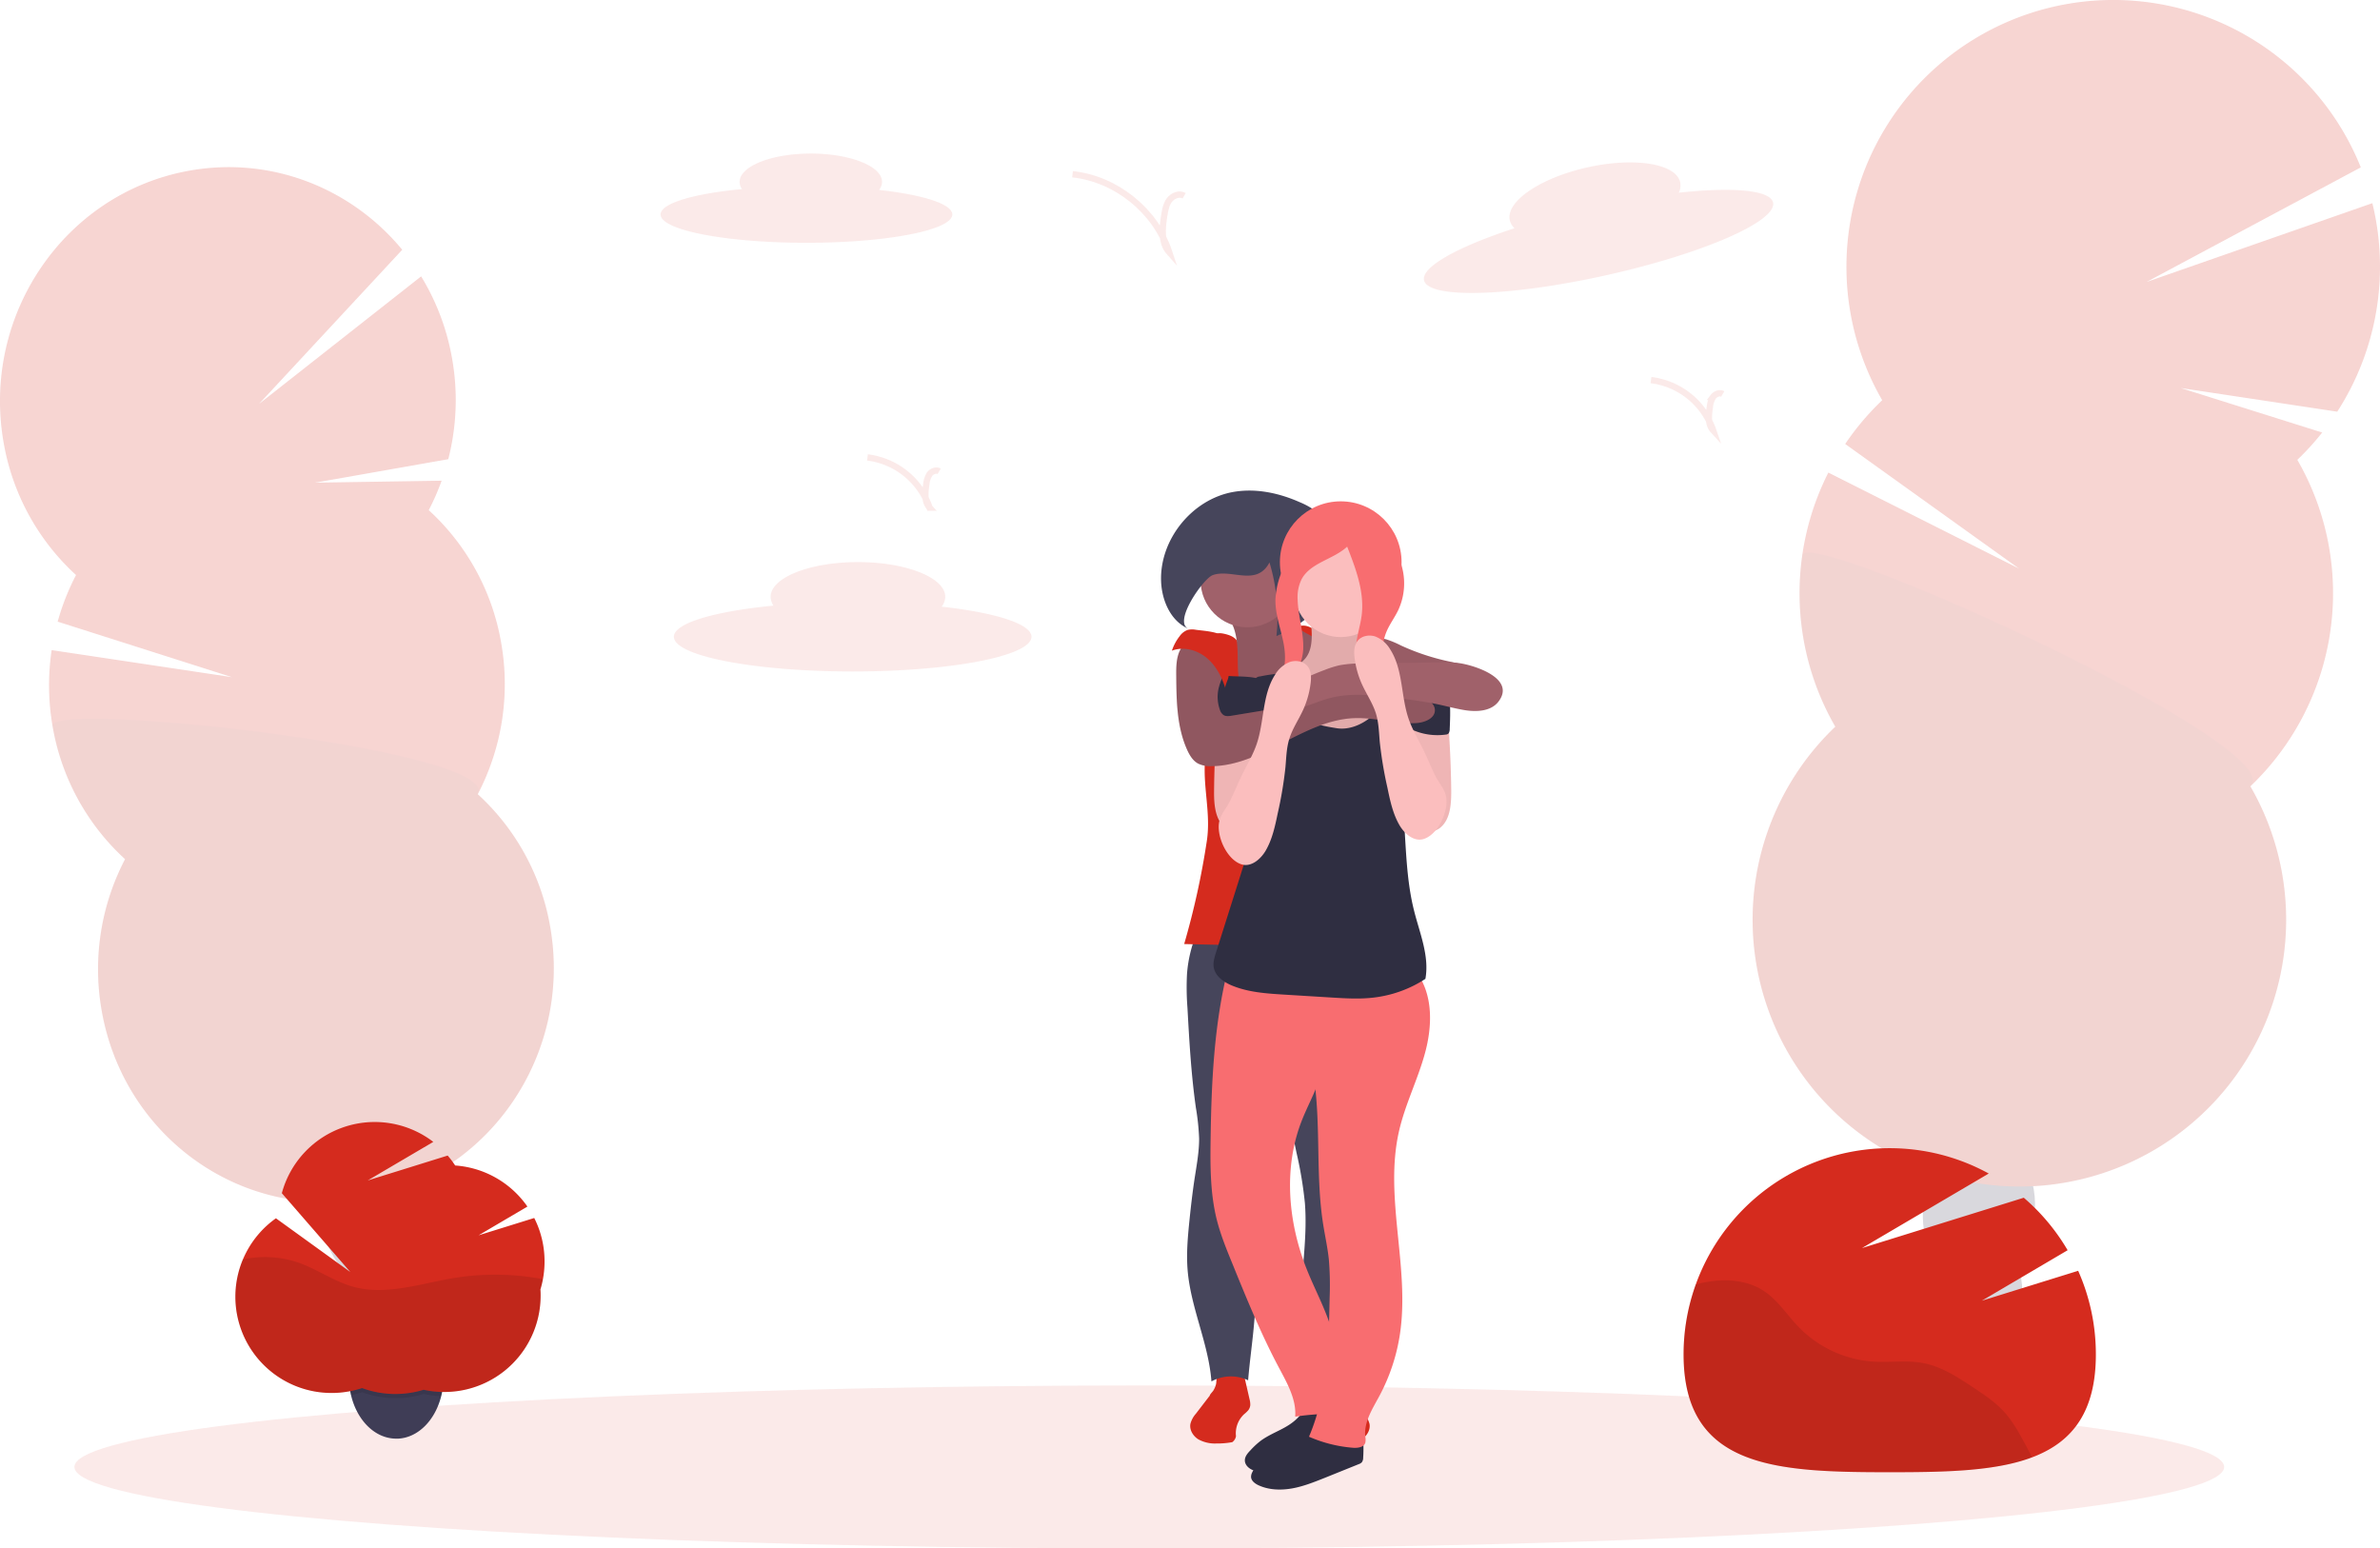 <svg id="a03d7526-57a9-40c8-b764-b3f4fde3bd30" data-name="Layer 1" xmlns="http://www.w3.org/2000/svg" width="1131.46" height="736.12" viewBox="0 0 1131.46 736.12"><title>buddies</title><g opacity="0.2"><path d="M200.73,739.41a40.64,40.64,0,0,0,1.75,6.64q21.32-6.85,43.07-13c-.09-.59-.18-1.22-.29-1.83a36.88,36.88,0,0,0-7.78-17.37c-5.29-6.32-12.45-9.7-19.63-8.38s-12.76,7-15.61,14.84A37.47,37.47,0,0,0,200.73,739.41Z" transform="translate(-34.27 -81.94)" fill="#3f3d56"/><ellipse cx="216.71" cy="698.82" rx="22.64" ry="30.29" transform="translate(-140.76 -39.51) rotate(-8.99)" fill="#3f3d56"/><ellipse cx="210.41" cy="662.35" rx="22.64" ry="30.29" transform="translate(-135.14 -40.94) rotate(-8.99)" fill="#3f3d56"/><ellipse cx="204.12" cy="625.88" rx="22.64" ry="30.29" transform="translate(-129.52 -42.38) rotate(-8.99)" fill="#3f3d56"/><ellipse cx="197.82" cy="589.41" rx="22.64" ry="30.29" transform="translate(-123.9 -43.81) rotate(-8.99)" fill="#3f3d56"/><path d="M238.09,324.46a111.4,111.4,0,0,0,6.13-14l-60.2.94,63.36-11.17a113.07,113.07,0,0,0,1.88-47.46,111.82,111.82,0,0,0-14.78-39.44L157.37,274l68.12-73.33c-24.08-29.19-62.3-44.76-101.74-37.5C64.84,174,25.53,231.72,35.94,292a110.75,110.75,0,0,0,34.48,63.3,113.24,113.24,0,0,0-8.73,22.16l82.92,26.41L58.83,391a113.28,113.28,0,0,0,.42,36.07,110.81,110.81,0,0,0,34.48,63.31,112.93,112.93,0,0,0-11.17,71.71c10.41,60.3,66.6,100.4,125.51,89.55s98.22-68.52,87.81-128.83a110.81,110.81,0,0,0-34.48-63.31,112.93,112.93,0,0,0,11.17-71.71A110.78,110.78,0,0,0,238.09,324.46Z" transform="translate(-34.27 -81.94)" fill="#D52B1E"/><path d="M59.25,427.05a110.81,110.81,0,0,0,34.48,63.31,112.93,112.93,0,0,0-11.17,71.71c10.41,60.3,66.6,100.4,125.51,89.55s98.22-68.52,87.81-128.83a110.81,110.81,0,0,0-34.48-63.31C272.49,438.27,57.13,414.79,59.25,427.05Z" transform="translate(-34.27 -81.94)" opacity="0.1"/></g><path d="M402,369.85a7.54,7.54,0,0,1-1.36-4.2c0-9.11,18.58-16.5,41.5-16.5s41.5,7.39,41.5,16.5a7.82,7.82,0,0,1-1.72,4.69c25.52,2.84,42.72,8.18,42.72,14.31,0,9.11-38.06,16.5-85,16.5s-85-7.39-85-16.5C354.66,378.16,374,372.55,402,369.85Z" transform="translate(-34.27 -81.94)" fill="#D52B1E" opacity="0.1"/><g opacity="0.2"><path d="M936.75,737.37a46.72,46.72,0,0,0-.43,7.86q26.14.42,52.5,1.76c.12-.68.25-1.39.35-2.1a41.78,41.78,0,0,0-2.45-21.73c-3.62-8.82-10.37-15.13-18.82-16.35s-16.69,2.94-22.64,10.36A41.66,41.66,0,0,0,936.75,737.37Z" transform="translate(-34.27 -81.94)" fill="#3f3d56"/><ellipse cx="969" cy="699.19" rx="34.66" ry="26.48" transform="translate(104.81 1476.94) rotate(-81.82)" fill="#3f3d56"/><ellipse cx="975.02" cy="657.27" rx="34.66" ry="26.48" transform="translate(151.48 1446.94) rotate(-81.82)" fill="#3f3d56"/><ellipse cx="981.05" cy="615.34" rx="34.66" ry="26.48" transform="translate(198.15 1416.94) rotate(-81.82)" fill="#3f3d56"/><ellipse cx="987.07" cy="573.41" rx="34.66" ry="26.48" transform="translate(244.82 1386.94) rotate(-81.82)" fill="#3f3d56"/><path d="M1126.41,300.56a126.55,126.55,0,0,0,11.83-13L1071,266.4l74.4,11.25a127.08,127.08,0,0,0,16.69-99.12L1054.72,216l101.88-54.5a126.83,126.83,0,1,0-227.52,110.7A126.53,126.53,0,0,0,911.48,293l82.71,59.28-90.71-45.68a126.9,126.9,0,0,0,3.3,120.79,126.82,126.82,0,1,0,197.33,28.36,126.85,126.85,0,0,0,22.3-155.23Z" transform="translate(-34.27 -81.94)" fill="#D52B1E"/><path d="M891.07,346a126.24,126.24,0,0,0,15.71,81.47,126.82,126.82,0,1,0,197.33,28.36C1124,436.85,893.09,331.87,891.07,346Z" transform="translate(-34.27 -81.94)" opacity="0.1"/></g><ellipse cx="546.38" cy="697.37" rx="511" ry="38.75" fill="#D52B1E" opacity="0.1"/><path d="M387,171.83a6.23,6.23,0,0,1-1.11-3.43c0-7.44,15.16-13.46,33.85-13.46s33.86,6,33.86,13.46a6.37,6.37,0,0,1-1.39,3.82C473,174.55,487,178.9,487,183.9c0,7.43-31.05,13.46-69.34,13.46s-69.35-6-69.35-13.46C348.31,178.6,364.06,174,387,171.83Z" transform="translate(-34.27 -81.94)" fill="#D52B1E" opacity="0.1"/><path d="M754.27,190.44a7.49,7.49,0,0,1-2.24-3.8c-2-8.9,14.54-20.15,36.91-25.13s42.12-1.82,44.1,7.08a7.84,7.84,0,0,1-.65,4.95c25.52-2.77,43.47-1.3,44.8,4.68,2,8.89-33.56,24.38-79.38,34.58s-84.57,11.28-86.55,2.38C709.85,208.85,727.47,199.18,754.27,190.44Z" transform="translate(-34.27 -81.94)" fill="#D52B1E" opacity="0.1"/><path d="M597.23,175c-2.33-1.35-5.48-.06-7.08,2.11s-2,5-2.45,7.63c-.89,5.91-1.54,12.7,2.45,17.16-6.52-19.77-25.27-34.92-46-37.13" transform="translate(-34.27 -81.94)" fill="none" stroke="#D52B1E" stroke-miterlimit="10" stroke-width="3" opacity="0.1"/><path d="M853.26,269.25c-1.5-.87-3.52,0-4.55,1.36a10.83,10.83,0,0,0-1.58,4.9c-.57,3.81-1,8.17,1.58,11a35.86,35.86,0,0,0-29.55-23.87" transform="translate(-34.27 -81.94)" fill="none" stroke="#D52B1E" stroke-miterlimit="10" stroke-width="3" opacity="0.1"/><path d="M480.76,306c-1.5-.86-3.52,0-4.55,1.36a10.83,10.83,0,0,0-1.58,4.91c-.57,3.8-1,8.16,1.58,11a35.88,35.88,0,0,0-29.55-23.87" transform="translate(-34.27 -81.94)" fill="none" stroke="#D52B1E" stroke-miterlimit="10" stroke-width="3" opacity="0.1"/><path d="M685.2,384.94a31.21,31.21,0,0,1,8.12.94,47.09,47.09,0,0,1,6.89,2.88A107.86,107.86,0,0,0,723,396.35c3.85.83,7.89,1.52,11.08,3.83s5.19,6.85,3.29,10.3a8,8,0,0,1-6,3.7,20.2,20.2,0,0,1-7.24-.65,97.49,97.49,0,0,1-24.06-8.94,13.39,13.39,0,0,0-3.54-1.49,13.56,13.56,0,0,0-4.12,0,75,75,0,0,1-15,0c-2.5-.25-5.19-.72-7-2.51-2.79-2.82-2.87-9.81-.6-13.05C672.53,383.83,681.27,384.9,685.2,384.94Z" transform="translate(-34.27 -81.94)" fill="#a0616a"/><path d="M685.2,384.94a31.21,31.21,0,0,1,8.12.94,47.09,47.09,0,0,1,6.89,2.88A107.86,107.86,0,0,0,723,396.35c3.85.83,7.89,1.52,11.08,3.83s5.19,6.85,3.29,10.3a8,8,0,0,1-6,3.7,20.2,20.2,0,0,1-7.24-.65,97.49,97.49,0,0,1-24.06-8.94,13.39,13.39,0,0,0-3.54-1.49,13.56,13.56,0,0,0-4.12,0,75,75,0,0,1-15,0c-2.5-.25-5.19-.72-7-2.51-2.79-2.82-2.87-9.81-.6-13.05C672.53,383.83,681.27,384.9,685.2,384.94Z" transform="translate(-34.27 -81.94)" opacity="0.05"/><path d="M609.4,745.4,602.8,754a11.7,11.7,0,0,0-2.61,4.86c-.51,2.89,1.32,5.82,3.82,7.35a16.35,16.35,0,0,0,8.47,1.95,40.41,40.41,0,0,0,7.6-.63,4.36,4.36,0,0,0,1.78-2.84,12.37,12.37,0,0,1,3.93-10.51,15.11,15.11,0,0,0,1.92-1.83,4.59,4.59,0,0,0,.95-2.46,9.66,9.66,0,0,0-.34-2.72l-2.73-11.93a1.25,1.25,0,0,0-.34-.73,1.27,1.27,0,0,0-.86-.2l-7.38.11c-1.53,0-3-.09-3.87,1.38-.72,1.25-.48,3-.81,4.34a10,10,0,0,1-1.25,2.88C610.78,743.53,609.4,744.86,609.4,745.4Z" transform="translate(-34.27 -81.94)" fill="#D52B1E"/><path d="M676.14,745.4l6.6,8.61a11.7,11.7,0,0,1,2.61,4.86c.51,2.89-1.32,5.82-3.82,7.35a16.35,16.35,0,0,1-8.47,1.95,40.41,40.41,0,0,1-7.6-.63,4.36,4.36,0,0,1-1.78-2.84,12.37,12.37,0,0,0-3.93-10.51,15.11,15.11,0,0,1-1.92-1.83,4.59,4.59,0,0,1-1-2.46,9.31,9.31,0,0,1,.34-2.72L660,735.25a1.25,1.25,0,0,1,.34-.73,1.27,1.27,0,0,1,.86-.2l7.38.11c1.53,0,3-.09,3.87,1.38.72,1.25.48,3,.81,4.34a10,10,0,0,0,1.25,2.88C674.76,743.53,676.14,744.86,676.14,745.4Z" transform="translate(-34.27 -81.94)" fill="#D52B1E"/><path d="M603.74,524.34a62.1,62.1,0,0,0-5.17,20.7,123.64,123.64,0,0,0,.21,15.87c.88,15.87,1.77,31.77,4,47.52a113.41,113.41,0,0,1,1.56,14.8c0,6.4-1.19,12.73-2.17,19.06-1,6.66-1.78,13.37-2.46,20.08-.78,7.74-1.48,15.53-.85,23.29,1.45,18,10,35,11.33,53a19.13,19.13,0,0,1,17.44-.55c.75-9.28,2.18-18.81,2.93-28.09a135,135,0,0,0,.64-13.93c-.3-13.32-4.52-26.37-4.38-39.69.07-6.92,1.31-13.75,2.55-20.55,3.2-17.53,6.42-35.13,12.13-52,3.23,15.43,5.9,30.61,9.12,46a190,190,0,0,1,4,24c1.13,14.26-1,28.56-1.84,42.84s-.46,29.09,5.31,42.19a16.84,16.84,0,0,1,17.33-1.39c-.75-23.44-2.43-46.91,3-69.71,1.93-8,4.61-15.88,7-23.78,5.82-19,3.36-45.79,6.12-65.48.94-6.71,1.7-13.5,1.14-20.25-1-11.9.74-15.75-4.22-26.61-1-2.26-2.11-4.59-4-6.25-3.21-2.91-7.95-3.18-12.29-3.25C649.59,521.86,626.35,522.65,603.74,524.34Z" transform="translate(-34.27 -81.94)" fill="#46455b"/><path d="M638.92,411.58c-2.66.45-5.62.84-7.87-.66s-3-4.24-3.23-6.83c-.42-4.06,0-8.43-2.06-11.94-.65-1.09-1.52-2-2.14-3.14-.46-.82-.78-1.71-1.31-2.49-1.37-2-3.89-2.82-6.25-3.33-1.44-.31-3.15-.48-4.16.58a5.29,5.29,0,0,0-1,2.68c-1.17,5.61-5.12,10.26-6.83,15.72-1.22,3.91-1.25,8.07-1.27,12.16a54.36,54.36,0,0,0,.9,12.49c1.21,5.27,4,10.33,3.51,15.71-1.23,13.34,2.79,25.89.8,39.13a377.19,377.19,0,0,1-10.78,49.06q47.5,1.31,95-.14c-2.19-6.61-6.71-12.15-9.88-18.35-5.37-10.46-6.76-22.55-6.43-34.3s2.27-23.4,3.2-35.12a203.25,203.25,0,0,0-2.47-51.43,9.22,9.22,0,0,0-1.49-4.21c-2.43-3.12-7.31-2.11-11.07-3.32-3.49-1.12-6.26-4.3-9.92-4.5-4.69-.27-8.16,4.63-8.89,9.27s.28,9.43-.4,14.08S643.56,410.79,638.92,411.58Z" transform="translate(-34.27 -81.94)" fill="#D52B1E"/><path d="M619.41,377.34c2.2,3.94,2.91,8.54,3.15,13s0,9,.56,13.51c.58,4.91,2,10,.44,14.68,9.63-.42,19-3.31,27.86-7.14s17.26-8.59,25.84-13a9.11,9.11,0,0,1-5.34-2.69c-1.48-1.39-2.7-3-4.12-4.48-4.07-4.14-9.56-6.48-14.58-9.41s-9.94-6.92-11.4-12.54a2.37,2.37,0,0,0-.79-1.49,2.17,2.17,0,0,0-1.73,0q-6.42,1.85-12.76,3.94-3.13,1-6.24,2.12C617.43,374.9,618.13,375.05,619.41,377.34Z" transform="translate(-34.27 -81.94)" fill="#a0616a"/><path d="M619.41,377.34c2.2,3.94,2.91,8.54,3.15,13s0,9,.56,13.51c.58,4.91,2,10,.44,14.68,9.63-.42,19-3.31,27.86-7.14s17.26-8.59,25.84-13a9.11,9.11,0,0,1-5.34-2.69c-1.48-1.39-2.7-3-4.12-4.48-4.07-4.14-9.56-6.48-14.58-9.41s-9.94-6.92-11.4-12.54a2.37,2.37,0,0,0-.79-1.49,2.17,2.17,0,0,0-1.73,0q-6.42,1.85-12.76,3.94-3.13,1-6.24,2.12C617.43,374.9,618.13,375.05,619.41,377.34Z" transform="translate(-34.27 -81.94)" opacity="0.1"/><circle cx="592.99" cy="275.99" r="22.22" fill="#a0616a"/><path d="M637.78,349.32a88.35,88.35,0,0,1,3.32,35c11.1-4.7,21.37-12.49,26.48-23.4s4-25.17-4.7-33.53A37,37,0,0,0,652,320.6c-9.9-4.38-21-6.69-31.65-4.75-19.4,3.55-34.74,22.55-34.1,42.26.3,9.2,4.5,19.07,13,22.73-7.47-3.23,7.14-23.89,11.52-25.48C619.6,352.13,631.66,361,637.78,349.32Z" transform="translate(-34.27 -81.94)" fill="#46455b"/><circle cx="637.39" cy="267.25" r="28.92" fill="#f86d70"/><path d="M633.72,766.79a36.74,36.74,0,0,0-4.94,4.56c-1.27,1.32-2.62,2.82-2.7,4.65-.13,2.93,3,5,5.93,5.41,6.58,1.05,12.91-2.42,19.3-4.3,5.32-1.57,11-2.11,15.83-4.89a4.79,4.79,0,0,0,2-1.83,5.24,5.24,0,0,0,.36-2.55c-.19-6.05-.84-13.8-3.77-19.19-5.49.94-10.27,2.7-14,6.79C646.43,761.16,639.82,762.41,633.72,766.79Z" transform="translate(-34.27 -81.94)" fill="#2f2e41"/><path d="M618,542.63c-6.6,26.48-7.83,54-8.21,81.29-.18,12.65-.15,25.46,2.91,37.73,1.79,7.13,4.57,14,7.34,20.75,6.91,17,13.84,34,22.45,50.12,3.82,7.19,8.11,14.75,7.53,22.88a121.15,121.15,0,0,1,20.14-1.33A89.53,89.53,0,0,0,666.35,711c-3-8.76-7.39-17-10.82-25.6-8.94-22.42-11.21-48.18-2.42-70.65,2.34-6,5.42-11.66,7.66-17.69,6.38-17.17,5.6-36,4.73-54.35C649.09,539.48,634.53,540.47,618,542.63Z" transform="translate(-34.27 -81.94)" fill="#f86d70"/><path d="M640.41,773.08c-4.19,2.24-8.83,4.53-10.85,8.84a4.65,4.65,0,0,0-.53,2.18c.11,1.84,1.86,3.13,3.53,3.91,4.93,2.28,10.62,2.46,16,1.5s10.43-3,15.47-5L680.17,778a3.69,3.69,0,0,0,1.52-.91,3.63,3.63,0,0,0,.64-2.2,69.24,69.24,0,0,0-.75-15.49c-6.32.1-15.1-.93-21.17,1C653.45,762.75,647,769.57,640.41,773.08Z" transform="translate(-34.27 -81.94)" fill="#2f2e41"/><path d="M659.07,595.26c3.15,22.74.66,46,4.23,68.68.87,5.55,2.11,11.06,2.7,16.65a146.69,146.69,0,0,1,.39,18.16c-.46,22.45-1,45.53-9.82,66.19a64.87,64.87,0,0,0,20.76,5.24c2.32.19,5.26-.15,6-2.35a6.82,6.82,0,0,0,0-2.88c-.74-6.87,3.37-13.18,6.64-19.27A90.92,90.92,0,0,0,699.83,716c4.73-31.93-7.67-65-.43-96.47,2.92-12.69,8.92-24.47,12.33-37s3.9-26.93-3.5-37.64a9.46,9.46,0,0,0-3.56-3.41,11,11,0,0,0-3.7-.79,171.89,171.89,0,0,0-27.51-.29c-5.37.37-19.67-.32-22.93,4.75s1.78,17.29,3,22.5C655.54,576.79,657.78,585.94,659.07,595.26Z" transform="translate(-34.27 -81.94)" fill="#f86d70"/><path d="M657.74,380c.34,5.22.39,11-2.94,15-3,3.6-7.94,4.93-11.25,8.21-3.76,3.71-4.84,9.64-3.37,14.71A21.9,21.9,0,0,0,649.9,430a40.84,40.84,0,0,0,14.88,5.12,17.66,17.66,0,0,0,14.55-2.74,81.13,81.13,0,0,0,21.15-18c1.8-2.17,3.58-4.75,3.25-7.54a1.83,1.83,0,0,0-.41-1.07,2.48,2.48,0,0,0-1.27-.52c-4.6-1.06-7.56-5.41-10-9.45A35,35,0,0,1,687.9,387c-1.85-6.79.29-14.31-2.22-20.89a2.74,2.74,0,0,0-1.13-1.56,3,3,0,0,0-1.26-.24,174.74,174.74,0,0,0-22.42.56c-3.25.28-5.13.31-4.52,3.95A109.88,109.88,0,0,1,657.74,380Z" transform="translate(-34.27 -81.94)" fill="#fbbebe"/><path d="M657.74,380c.34,5.22.39,11-2.94,15-3,3.6-7.94,4.93-11.25,8.21-3.76,3.71-4.84,9.64-3.37,14.71A21.9,21.9,0,0,0,649.9,430a40.84,40.84,0,0,0,14.88,5.12,17.66,17.66,0,0,0,14.55-2.74,81.13,81.13,0,0,0,21.15-18c1.8-2.17,3.58-4.75,3.25-7.54a1.83,1.83,0,0,0-.41-1.07,2.48,2.48,0,0,0-1.27-.52c-4.6-1.06-7.56-5.41-10-9.45A35,35,0,0,1,687.9,387c-1.85-6.79.29-14.31-2.22-20.89a2.74,2.74,0,0,0-1.13-1.56,3,3,0,0,0-1.26-.24,174.74,174.74,0,0,0-22.42.56c-3.25.28-5.13.31-4.52,3.95A109.88,109.88,0,0,1,657.74,380Z" transform="translate(-34.27 -81.94)" opacity="0.1"/><circle cx="637.39" cy="280.64" r="22.22" fill="#fbbebe"/><path d="M669.63,428.11c-4.2-.68-8.48-1.38-12.31-3.26s-7.2-5.12-8.19-9.27c-.56-2.38-.3-4.89-.66-7.31s-1.57-5-3.89-5.8a8.14,8.14,0,0,0-3.58-.18,74.09,74.09,0,0,0-7.69,1.22,3.06,3.06,0,0,0-2.85,3.94c.51,16,3.82,31.91,2.95,47.9-.83,15.48-5.55,30.46-10.23,45.24l-10.86,34.3c-.7,2.22-1.4,4.53-1.05,6.82.66,4.26,4.74,7.11,8.72,8.76,7.8,3.22,16.41,3.78,24.83,4.3l22.45,1.38c6.75.41,13.54.83,20.26,0a57,57,0,0,0,24.38-8.87c2-11-2.83-22-5.5-32.86-2.77-11.2-3.47-22.79-4.16-34.3-.27-4.53-.53-9.12.35-13.57.67-3.36,2-6.57,2.79-9.9,1.58-6.44,1.27-13.18,1.43-19.81a138.06,138.06,0,0,1,1.76-18.94c.54-3.26,1.18-6.63.28-9.81s-3.91-6-7.16-5.5c-4.09.67-5.61,5.57-7.27,9.38C690.39,421.3,679.64,429.74,669.63,428.11Z" transform="translate(-34.27 -81.94)" fill="#2f2e41"/><path d="M614,421.64a48.55,48.55,0,0,0-1.65,11.27q-.8,12.63-.9,25.3c-.06,6.45.52,13.93,5.8,17.64a10.63,10.63,0,0,0,14.38-2.68c3.61-5.4,1.41-12.57-.07-18.91a72.44,72.44,0,0,1-.27-31.63c1-4.44,6.84-20.6-3.27-16.67C621.41,408.52,616,415,614,421.64Z" transform="translate(-34.27 -81.94)" fill="#fbbebe"/><path d="M614,423.25a48.47,48.47,0,0,0-1.65,11.27q-.8,12.63-.9,25.29c-.06,6.46.52,13.94,5.8,17.65a10.65,10.65,0,0,0,14.38-2.68c3.61-5.41,1.41-12.58-.07-18.91a72.49,72.49,0,0,1-.27-31.64c1-4.44,6.84-20.59-3.27-16.66C621.41,410.12,616,416.62,614,423.25Z" transform="translate(-34.27 -81.94)" opacity="0.05"/><path d="M721.63,421.64a48,48,0,0,1,1.65,11.27q.79,12.63.91,25.3c0,6.45-.52,13.93-5.8,17.64A10.62,10.62,0,0,1,704,473.17c-3.62-5.4-1.41-12.57.06-18.91a72.44,72.44,0,0,0,.28-31.63c-1-4.44-6.85-20.6,3.26-16.67C714.19,408.52,719.59,415,721.63,421.64Z" transform="translate(-34.27 -81.94)" fill="#fbbebe"/><path d="M721.63,421.64a48,48,0,0,1,1.65,11.27q.79,12.63.91,25.3c0,6.45-.52,13.93-5.8,17.64A10.62,10.62,0,0,1,704,473.17c-3.62-5.4-1.41-12.57.06-18.91a72.44,72.44,0,0,0,.28-31.63c-1-4.44-6.85-20.6,3.26-16.67C714.19,408.52,719.59,415,721.63,421.64Z" transform="translate(-34.27 -81.94)" opacity="0.05"/><path d="M717.51,401.65a2.84,2.84,0,0,1,2.06.24,4.58,4.58,0,0,1,1.4,2c3.14,7.15,2.87,16.17,2.5,24.57a4,4,0,0,1-.44,2,1.8,1.8,0,0,1-1.35.68,29.18,29.18,0,0,1-16.43-2.47,9.46,9.46,0,0,1-3-2c-3.12-3.33-6-16.58-2.89-21.21C702.22,401.19,713.37,402.23,717.51,401.65Z" transform="translate(-34.27 -81.94)" fill="#2f2e41"/><path d="M618.09,403.25a3,3,0,0,0-2.05.22,4.43,4.43,0,0,0-1.41,1.94c-3.14,6.76-2.87,15.3-2.5,23.25a3.77,3.77,0,0,0,.44,1.91,1.81,1.81,0,0,0,1.35.64,30.53,30.53,0,0,0,16.43-2.34,9.24,9.24,0,0,0,3-1.91c3.12-3.15,6-15.7,2.89-20.08C633.39,402.81,622.23,403.8,618.09,403.25Z" transform="translate(-34.27 -81.94)" fill="#2f2e41"/><path d="M680.15,327.19c-6.22-1.78-13.48-.16-19.37,2.51-4.38,2-7.5,6-10.07,10.06a83.53,83.53,0,0,0-6.8,13.28,40.18,40.18,0,0,0-3.29,13.72c-.18,7,2.45,13.81,3.81,20.72s1.16,14.87-3.68,20c7.88-.44,12.8-9.24,13.08-17.12s-2.47-15.61-2.66-23.5a19.23,19.23,0,0,1,1.88-9.56c4.25-7.93,15.07-9.37,21.67-15.49,4.11,10.48,8.29,21.51,6.89,32.68-.74,5.82-3,11.49-2.66,17.34a20.59,20.59,0,0,0,15.93,18.49c-2.57-9.08-5.11-19-1.61-27.73,1.47-3.67,3.91-6.87,5.64-10.42a30.12,30.12,0,0,0-1.78-29c-5.51-8.49-15.25-16.88-25.37-16.54" transform="translate(-34.27 -81.94)" fill="#f86d70"/><path d="M595.52,390.55c-2.09,3.82-2.1,8.39-2.06,12.75.1,11.91.29,24.21,5.17,35.07,1.17,2.59,2.71,5.19,5.2,6.55a13.06,13.06,0,0,0,6.4,1.24c24.14-.16,43.89-22,68-22.83,9.81-.35,19.52,2.86,29.33,2.34,4-.22,9-2.24,8.85-6.26-.12-3.1-3.35-5.06-6.27-6.11-8.77-3.15-18.28-3.39-27.6-3.47a46.45,46.45,0,0,0-10.61.72c-3.89.86-7.49,2.66-11.25,4a90.6,90.6,0,0,1-15.14,3.39l-25.66,4.23c-1.36.22-2.86.42-4-.33a4.92,4.92,0,0,1-1.73-2.61,18.26,18.26,0,0,1-.57-10c1.06-4.62,3.93-9.17,2.73-13.76C614.06,386.86,600.45,381.53,595.52,390.55Z" transform="translate(-34.27 -81.94)" fill="#a0616a"/><path d="M595.52,390.55c-2.09,3.82-2.1,8.39-2.06,12.75.1,11.91.29,24.21,5.17,35.07,1.17,2.59,2.71,5.19,5.2,6.55a13.06,13.06,0,0,0,6.4,1.24c24.14-.16,43.89-22,68-22.83,9.81-.35,19.52,2.86,29.33,2.34,4-.22,9-2.24,8.85-6.26-.12-3.1-3.35-5.06-6.27-6.11-8.77-3.15-18.28-3.39-27.6-3.47a46.45,46.45,0,0,0-10.61.72c-3.89.86-7.49,2.66-11.25,4a90.6,90.6,0,0,1-15.14,3.39l-25.66,4.23c-1.36.22-2.86.42-4-.33a4.92,4.92,0,0,1-1.73-2.61,18.26,18.26,0,0,1-.57-10c1.06-4.62,3.93-9.17,2.73-13.76C614.06,386.86,600.45,381.53,595.52,390.55Z" transform="translate(-34.27 -81.94)" opacity="0.1"/><path d="M602.7,381.32a9.05,9.05,0,0,0-3.88.1,8,8,0,0,0-3.72,2.93,22.34,22.34,0,0,0-3.7,6.92c5.42-2.08,11.8-.42,16.31,3.24s7.34,9,9.07,14.57c-.28-.87,1.18-3.83,1.4-4.83a42.47,42.47,0,0,0,.86-5.48,38.33,38.33,0,0,0-.43-10.8C617.43,382.23,607.56,382,602.7,381.32Z" transform="translate(-34.27 -81.94)" fill="#D52B1E"/><path d="M728.05,397.19a55.88,55.88,0,0,0-9.06-.36l-37,.51a56.31,56.31,0,0,0-10.86.85,48.07,48.07,0,0,0-7.11,2.24,118.16,118.16,0,0,0-17.3,8.05c-4.1,2.37-8.42,5.75-8.65,10.47,4.65,1.56,9.78.88,14.49-.49s9.21-3.43,14-4.67c10.38-2.69,21.32-1.36,32,0,6.55.83,13.11,1.67,19.57,3.05,4.13.89,8.22,2,12.39,2.68,5.68.92,12.4.63,16-3.88C755.17,404.63,735.71,398.32,728.05,397.19Z" transform="translate(-34.27 -81.94)" fill="#a0616a"/><path d="M711,480.82c-4.53,1.35-9-2.47-11.39-6.56-3.15-5.41-4.47-11.66-5.74-17.79a189.91,189.91,0,0,1-3.65-21.82c-.39-4.48-.48-9-1.78-13.36-1.48-4.88-4.44-9.17-6.57-13.8a43.33,43.33,0,0,1-3.62-12.76c-.34-2.74-.34-5.75,1.32-8,1.89-2.52,5.59-3.2,8.57-2.19a14.21,14.21,0,0,1,7,6.05c6.19,9.6,5.07,22.1,8.74,32.92,1.6,4.7,4.09,9,6.35,13.47,2.35,4.59,4.21,9.4,6.52,14,1.43,2.87,3.8,5.48,4.73,8.57C723.58,466.5,718.25,478.65,711,480.82Z" transform="translate(-34.27 -81.94)" fill="#fbbebe"/><path d="M624.59,492.87c4.53,1.35,9-2.47,11.4-6.56,3.14-5.41,4.46-11.66,5.73-17.79a190.1,190.1,0,0,0,3.65-21.81c.4-4.49.48-9.06,1.79-13.37,1.47-4.88,4.43-9.17,6.56-13.8a43.25,43.25,0,0,0,3.62-12.76c.34-2.73.35-5.75-1.31-7.95-1.9-2.52-5.59-3.2-8.58-2.19a14.21,14.21,0,0,0-7,6.05c-6.19,9.6-5.07,22.1-8.74,32.92-1.59,4.7-4.09,9-6.35,13.47-2.35,4.59-4.21,9.4-6.52,14-1.43,2.87-3.8,5.48-4.72,8.57C612,478.55,617.35,490.7,624.59,492.87Z" transform="translate(-34.27 -81.94)" fill="#fbbebe"/><path d="M245.15,736.43a37,37,0,0,1-.8,7.76c-.1.48-.21.95-.32,1.41-2.84,11.39-10.85,19.72-20.41,20.25-.32,0-.64,0-1,0-10.11,0-18.66-8.72-21.48-20.73-.08-.32-.15-.64-.22-1a37,37,0,0,1-.8-7.76c0-16.27,10.07-29.45,22.5-29.45S245.15,720.16,245.15,736.43Z" transform="translate(-34.27 -81.94)" fill="#3f3d56"/><path d="M245.15,736.43a37,37,0,0,1-.8,7.76c-.1.48-.21.95-.32,1.41-.34,0-.67,0-1,0a45.76,45.76,0,0,1-7.36-1,44.92,44.92,0,0,1-6.56,1.5,45.87,45.87,0,0,1-5.14.48l-1.74,0a46.41,46.41,0,0,1-6.16-.41,45.17,45.17,0,0,1-9.67-2.4,45.56,45.56,0,0,1-5.22,1.4c-.08-.32-.15-.64-.22-1a37,37,0,0,1-.8-7.76c0-16.27,10.07-29.45,22.5-29.45S245.15,720.16,245.15,736.43Z" transform="translate(-34.27 -81.94)" opacity="0.1"/><path d="M293.15,681.57a45.54,45.54,0,0,0-4.9-20.61l-26.46,8.23L285,655.53A45.73,45.73,0,0,0,250.66,636a45.65,45.65,0,0,0-3.57-4.72l-38,11.83,31.17-18.33a45.73,45.73,0,0,0-72,24.39l32.55,37.47-35.36-25.54a45.74,45.74,0,0,0,40.93,80.7,45.92,45.92,0,0,0,29.28.81,45.78,45.78,0,0,0,55.62-44.66c0-1,0-2-.1-3A45.63,45.63,0,0,0,293.15,681.57Z" transform="translate(-34.27 -81.94)" fill="#D52B1E"/><path d="M292.36,690.05a121.9,121.9,0,0,0-42.34-.54c-15.89,2.63-32.13,8.41-47.67,4.19-9.12-2.48-17-8.22-25.91-11.41a49.18,49.18,0,0,0-26.75-1.6,45.76,45.76,0,0,0,56.69,61.06,45.92,45.92,0,0,0,29.28.81,45.78,45.78,0,0,0,55.62-44.66c0-1,0-2-.1-3A45.19,45.19,0,0,0,292.36,690.05Z" transform="translate(-34.27 -81.94)" opacity="0.1"/><path d="M976.45,700.28l40.78-24a98.35,98.35,0,0,0-20.85-24.95l-76.93,23.93,60.28-35.44a98,98,0,0,0-145.08,86c0,54.12,43.88,56,98,56s98-1.88,98-56a97.65,97.65,0,0,0-8.41-39.76Z" transform="translate(-34.27 -81.94)" fill="#D52B1E"/><path d="M986.83,752.89c-4.16-4.51-9.33-7.95-14.45-11.35-7.41-4.91-15.07-9.93-23.79-11.6-7.67-1.47-15.58-.23-23.37-.68a54.62,54.62,0,0,1-35.81-16.41c-5.57-5.76-9.95-12.83-16.65-17.23-7.22-4.74-16.38-5.76-24.94-4.58a66.11,66.11,0,0,0-7.38,1.51,97.73,97.73,0,0,0-5.79,33.25c0,54.12,43.88,56,98,56,26.26,0,50.11-.44,67.71-7.08l-2.94-5.5C994.36,763.48,991.24,757.68,986.83,752.89Z" transform="translate(-34.27 -81.94)" opacity="0.1"/></svg>